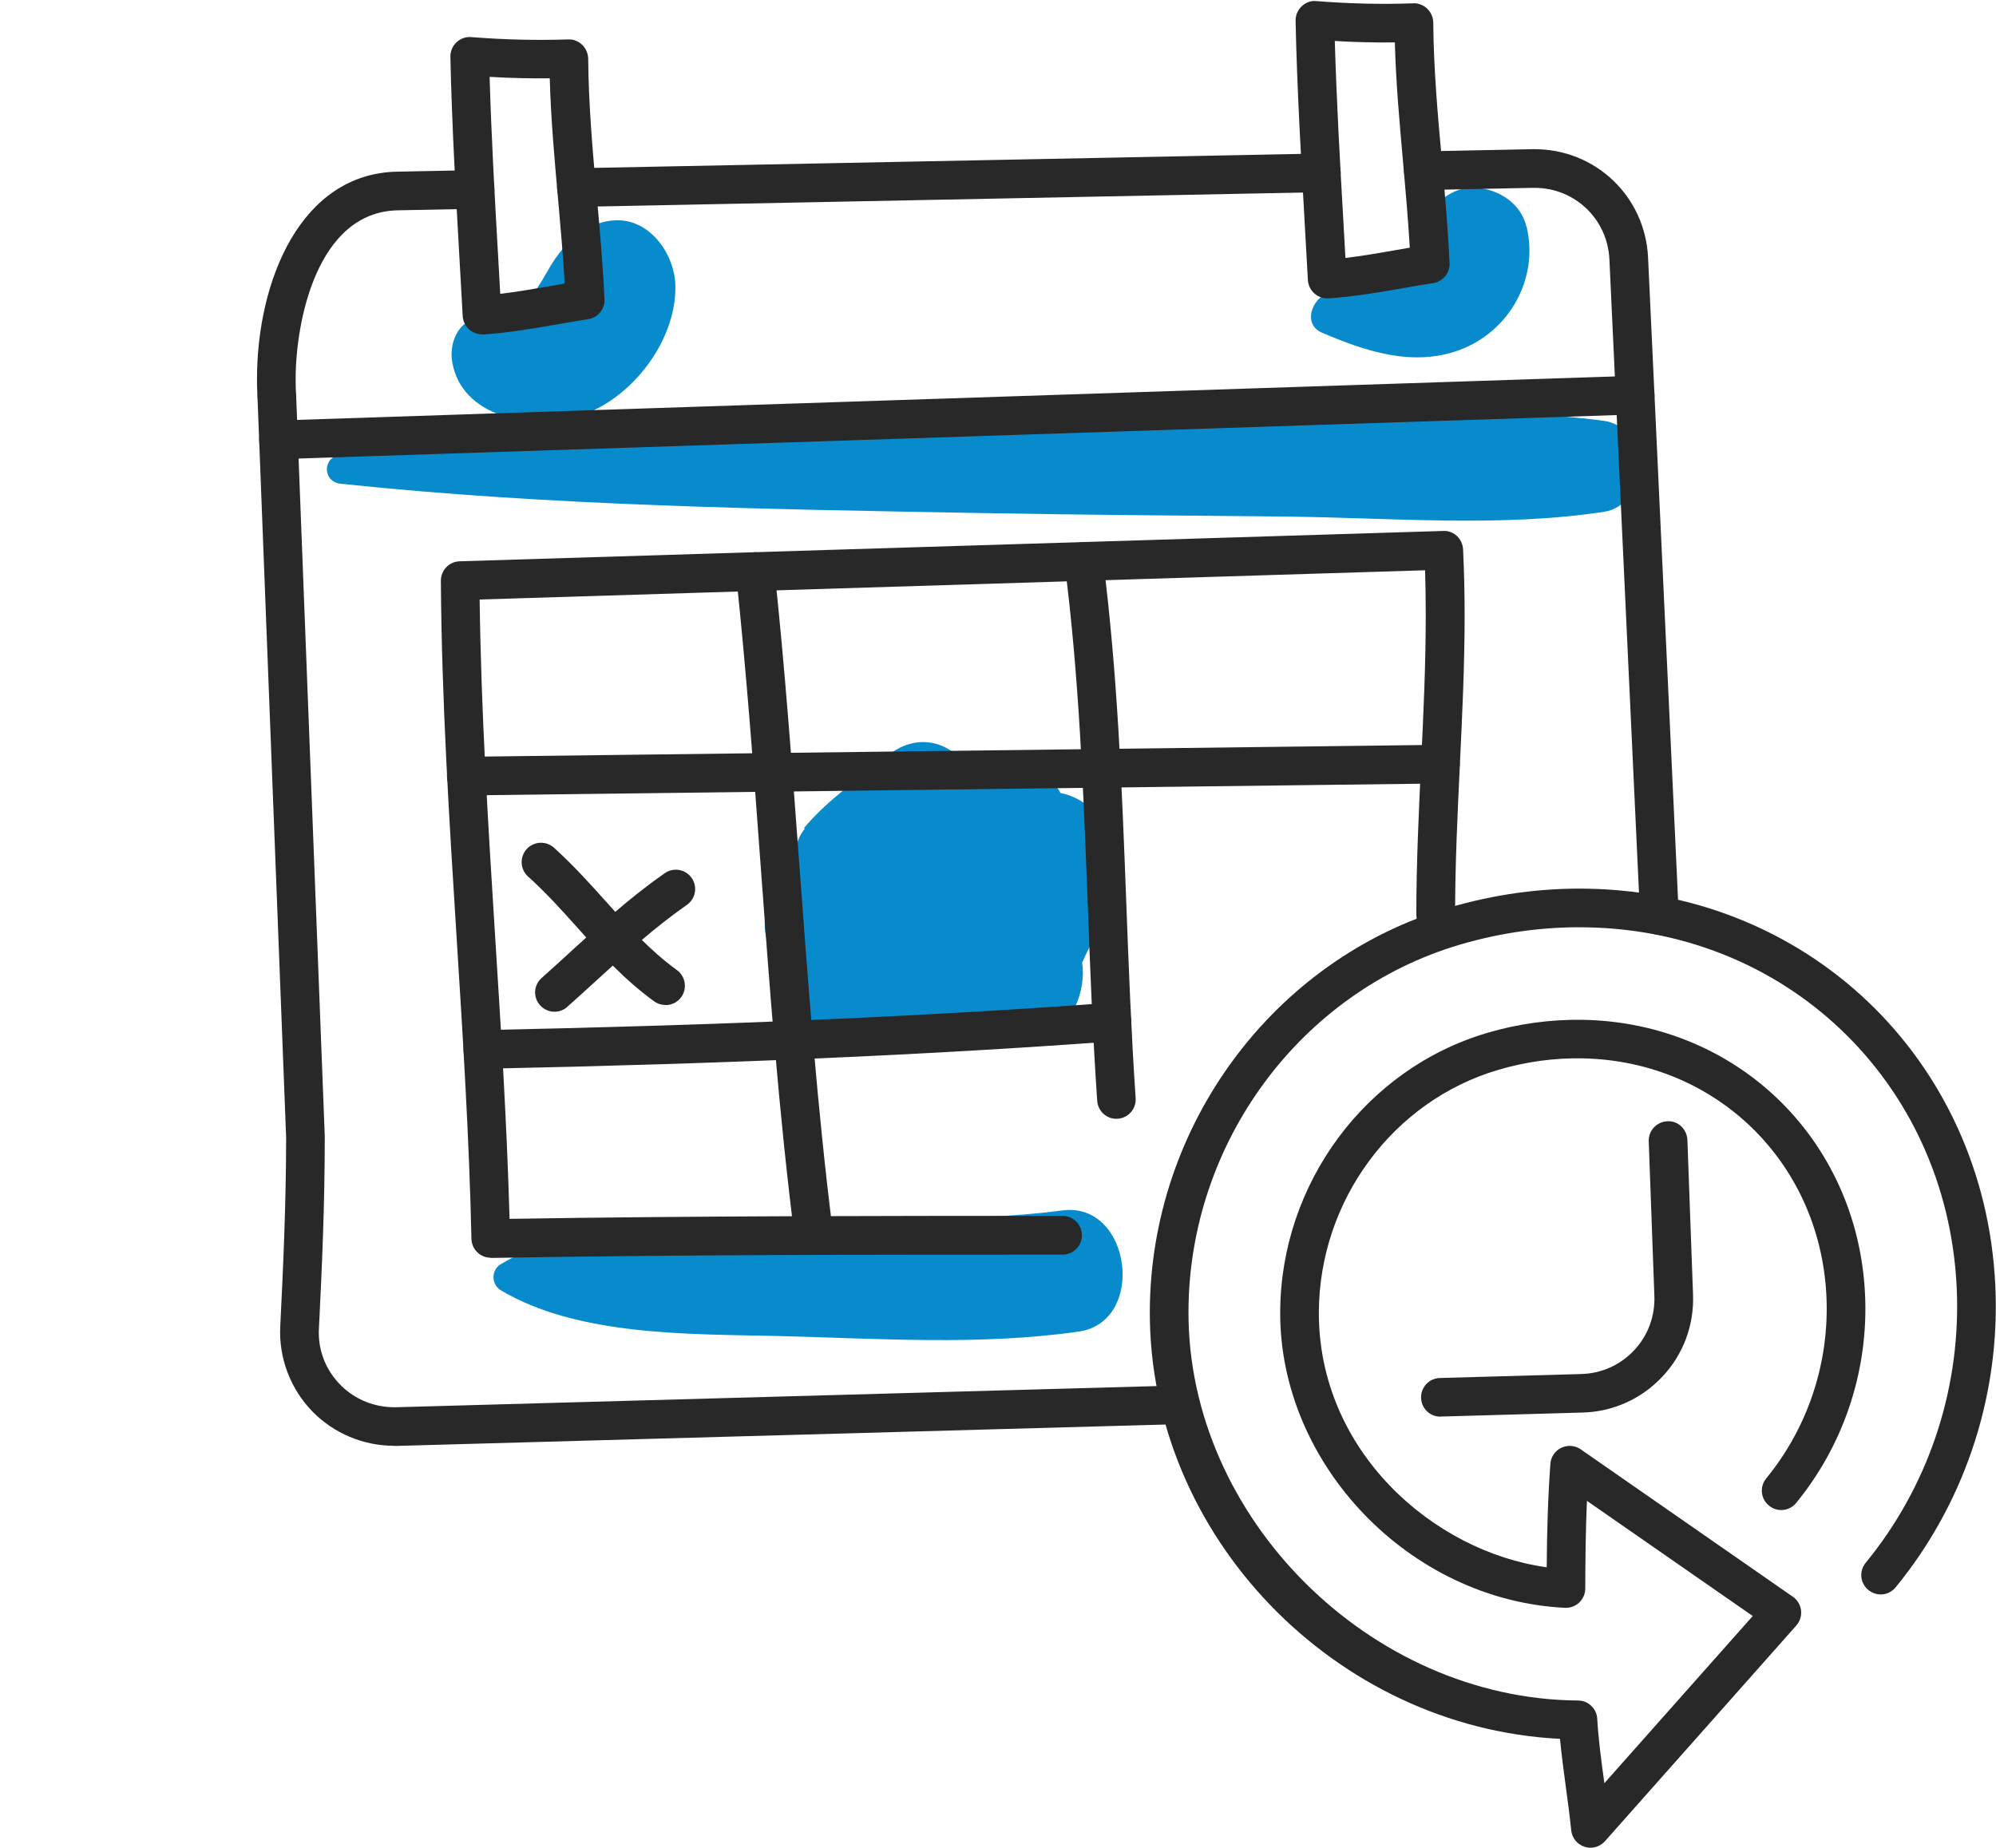 <?xml version="1.0" encoding="UTF-8"?>
<svg id="Capa_1" data-name="Capa 1" xmlns="http://www.w3.org/2000/svg" viewBox="0 0 180.19 166.83">
  <defs>
    <style>
      .cls-1 {
        fill: #088bcc;
      }

      .cls-2 {
        fill: #282828;
      }
    </style>
  </defs>
  <path class="cls-1" d="M95.89,109.29c-8.78,1.16-17.94,.51-26.79,.75-7.57,.21-17.2,.13-23.89,4.1-.88,.52-.88,1.83,0,2.36,7,4.16,17.09,3.94,25,4.13,9.02,.22,18.21,.88,27.17-.4,6.15-.88,4.75-11.77-1.48-10.94Z"/>
  <path class="cls-1" d="M55.76,19.89c-2.72,0-4.88,2.07-6.15,4.28-.83,1.44-1.64,2.87-2.64,3.49-.78,.48-2.58,.73-3.82,.99-1.86,.4-2.62,2.4-2.32,4.08,.89,4.91,6.97,6.05,11.06,4.95,4.89-1.31,9.19-6.77,9.08-11.9-.06-2.77-2.2-5.89-5.2-5.89Z"/>
  <path class="cls-1" d="M137.8,20.46c-.52-2.15-2.55-3.39-4.62-3.52-1.65-.11-3.33,.98-4.14,2.37-.83,1.42-.36,2.77-.99,3.96-1.48,2.79-4.89,2.94-7.71,3.11-1.73,.11-2.94,2.83-.99,3.66,3.9,1.67,8.18,3.11,12.38,1.57,4.52-1.65,7.22-6.47,6.08-11.16Z"/>
  <path class="cls-1" d="M144.81,38c-9.04-1.25-18.52-.31-27.63-.12-9.6,.2-19.2,.33-28.8,.55-19.2,.44-38.49,.72-57.61,2.63-1.68,.17-1.68,2.44,0,2.62,19.11,2.01,38.41,2.29,57.61,2.64,9.22,.17,18.43,.23,27.65,.32,9.48,.1,19.4,1,28.78-.43,4.04-.62,4.09-7.64,0-8.21Z"/>
  <path class="cls-1" d="M95.74,71.6c-1.46-2.64-5.1-4.07-8-2.38-.13,.08-.27,.15-.41,.23-1.17-2.28-4.33-3.48-7.09-1.3-2.61,2.06-5.53,4.07-7.67,6.62,.03,.02,.06,.03,.09,.05-.72,.87-.99,2.04-.86,3.14-.45,.55-.89,1.11-1.34,1.66-2.69,3.34-1.28,7.39,1.75,8.71-.47,4.6,4.89,8.51,9.43,6.03,1.39-.76,2.76-1.56,4.12-2.39,1.23,1.47,3.1,2.28,5.09,2.47,.18,.02,.36,.03,.54,.05,2.02,.19,4.6-1.3,5.46-3.13,.06-.14,.13-.28,.19-.41,.6-1.28,.85-2.7,.65-4.04,.66-1.54,2.22-4.21,2.71-5.26,1.9-4.07-.72-9.31-4.67-10.05Z"/>
  <g>
    <path class="cls-2" d="M35.56,130.54c-2.76,0-5.42-1.12-7.35-3.09-1.99-2.04-3.05-4.83-2.91-7.68,.27-5.4,.53-11.21,.53-17.1l-2.58-66.71c-.04-.96,.71-1.77,1.68-1.81,.99-.03,1.78,.71,1.81,1.68l2.58,66.78c0,6.04-.25,11.9-.53,17.35-.1,1.9,.58,3.69,1.92,5.06,1.34,1.37,3.14,2.07,5.04,2.04l70.77-1.97c.93-.05,1.77,.73,1.79,1.7,.03,.96-.73,1.77-1.7,1.79l-70.77,1.97c-.09,0-.19,0-.28,0Z"/>
    <path class="cls-2" d="M130.03,127.91c-.94,0-1.72-.75-1.74-1.7-.03-.96,.73-1.77,1.7-1.79l12.77-.36c1.82-.05,3.51-.81,4.76-2.14,1.25-1.33,1.89-3.06,1.83-4.89l-.51-13.98c-.04-.96,.72-1.77,1.68-1.81,.96-.07,1.77,.72,1.81,1.68l.51,13.98c.1,2.76-.88,5.39-2.77,7.4-1.89,2.01-4.45,3.17-7.21,3.24l-12.77,.36s-.03,0-.05,0Z"/>
    <path class="cls-2" d="M149.8,84.4c-.93,0-1.7-.73-1.74-1.66l-2.77-59.32c-.17-3.65-3.13-6.46-6.76-6.46-.05,0-.09,0-.14,0l-9.86,.2c-.96,.03-1.76-.75-1.78-1.71-.02-.96,.75-1.76,1.71-1.78l9.86-.2c.07,0,.14,0,.21,0,5.51,0,9.99,4.26,10.25,9.79l2.77,59.32c.05,.96-.7,1.78-1.66,1.83-.03,0-.06,0-.08,0Z"/>
    <path class="cls-2" d="M52.03,18.68c-.95,0-1.73-.76-1.74-1.71-.02-.97,.75-1.76,1.71-1.78l67.25-1.33h.04c.95,0,1.73,.76,1.74,1.71,.02,.96-.75,1.76-1.71,1.78l-67.25,1.33h-.04Z"/>
    <path class="cls-2" d="M24.98,37.38c-.92,0-1.69-.72-1.74-1.65-.03-.49-.04-.99-.04-1.5,0-8.9,3.95-18.55,12.64-18.73l7.01-.14h.04c.95,0,1.73,.76,1.74,1.71,.02,.96-.75,1.76-1.71,1.78l-7.01,.14c-7.29,.14-9.22,10.03-9.22,15.23,0,.45,.01,.89,.03,1.32,.05,.96-.69,1.78-1.65,1.83-.03,0-.06,0-.09,0Z"/>
    <path class="cls-2" d="M43.52,30.19c-.42,0-.84-.16-1.16-.44-.35-.31-.56-.75-.59-1.21-.09-1.67-.19-3.34-.28-5.02-.34-6.04-.7-12.28-.83-18.39-.01-.49,.19-.97,.55-1.31,.36-.34,.83-.51,1.34-.47,3.04,.24,5.86,.3,8.74,.21,.46-.03,.93,.16,1.27,.49,.34,.33,.53,.78,.54,1.25,.03,4.11,.4,8.31,.77,12.36,.27,3.05,.56,6.21,.7,9.36,.04,.89-.6,1.67-1.48,1.8-.91,.14-1.83,.3-2.75,.46-2.16,.38-4.39,.76-6.69,.92-.04,0-.08,0-.12,0Zm.68-23.23c.16,5.44,.47,10.98,.78,16.36,.06,1.07,.12,2.14,.18,3.21,1.53-.18,3.06-.45,4.56-.71,.42-.07,.84-.15,1.26-.22-.15-2.56-.38-5.14-.6-7.65-.32-3.56-.65-7.22-.75-10.88-1.77,.02-3.57-.02-5.42-.13Z"/>
    <path class="cls-2" d="M119.82,26.94c-.43,0-.84-.16-1.16-.44-.35-.31-.56-.75-.59-1.21-.09-1.67-.19-3.35-.28-5.02-.34-6.04-.7-12.28-.83-18.39-.01-.49,.19-.97,.55-1.31,.36-.34,.83-.53,1.33-.47,3.06,.24,5.88,.3,8.74,.2,.46-.03,.93,.16,1.27,.49,.34,.33,.53,.78,.54,1.25,.03,4.11,.4,8.31,.77,12.36,.27,3.05,.56,6.21,.7,9.36,.04,.89-.6,1.67-1.48,1.8-.91,.14-1.83,.3-2.74,.46-2.16,.38-4.39,.76-6.69,.92-.04,0-.08,0-.12,0Zm.68-23.23c.16,5.44,.47,10.98,.78,16.36,.06,1.07,.12,2.15,.18,3.22,1.53-.18,3.07-.45,4.56-.71,.42-.07,.84-.15,1.25-.22-.15-2.56-.38-5.14-.6-7.65-.32-3.56-.65-7.21-.75-10.88-1.79,.02-3.57-.02-5.42-.13Z"/>
    <path class="cls-2" d="M25.14,41.46c-.94,0-1.71-.74-1.74-1.69-.03-.96,.72-1.77,1.69-1.8l122.47-4.04c1-.07,1.77,.72,1.8,1.69,.03,.96-.72,1.77-1.69,1.8l-122.47,4.04s-.04,0-.06,0Z"/>
    <path class="cls-2" d="M143.58,166.83c-.18,0-.36-.03-.54-.09-.66-.21-1.13-.8-1.2-1.49-.13-1.3-.3-2.59-.48-3.88-.19-1.43-.39-2.89-.53-4.37-20.31-1.01-37.1-18.34-37.03-38.6,.06-16.79,11.17-31.78,27.02-36.45,4.11-1.21,8.33-1.79,12.54-1.71,20.47,.39,36.29,16.18,36.8,36.73,.24,9.59-2.97,18.95-9.03,26.35-.61,.75-1.71,.86-2.46,.24-.75-.61-.86-1.71-.24-2.46,5.53-6.75,8.46-15.29,8.24-24.05-.47-18.65-14.81-32.97-33.38-33.32-3.84-.08-7.72,.45-11.49,1.56-14.38,4.24-24.46,17.85-24.51,33.11-.07,18.59,16.37,35.01,35.17,35.14,.92,0,1.68,.73,1.73,1.64,.11,1.89,.36,3.75,.63,5.71,0,.04,.01,.08,.01,.12l13.4-15.1-14.97-10.4c-.12,2.71-.14,5.38-.15,7.92,0,.48-.2,.93-.54,1.26-.35,.33-.81,.5-1.29,.48-13.99-.68-25.76-12.91-25.71-26.7,.04-11.61,7.73-21.98,18.69-25.21,2.84-.84,5.76-1.23,8.66-1.18,14.16,.27,25.11,11.19,25.47,25.41,.16,6.63-2.05,13.09-6.24,18.21-.61,.75-1.71,.86-2.46,.24-.75-.61-.86-1.71-.24-2.46,3.66-4.47,5.59-10.12,5.45-15.91-.31-12.32-9.78-21.78-22.04-22.01-2.53-.05-5.11,.3-7.61,1.04-9.5,2.8-16.15,11.79-16.19,21.88-.04,12.49,10.28,21.61,20.57,23.03,.02-3.01,.1-6.17,.33-9.34,.05-.63,.42-1.18,.99-1.45,.56-.27,1.23-.22,1.75,.14l19.15,13.31c.41,.28,.68,.73,.74,1.23,.06,.5-.1,.99-.43,1.37l-17.27,19.47c-.34,.38-.82,.59-1.31,.59Z"/>
    <path class="cls-2" d="M44.3,113.56c-.95,0-1.72-.76-1.74-1.71-.2-9.1-.78-18.31-1.34-27.22-.66-10.51-1.35-21.39-1.42-32.19,0-.95,.74-1.73,1.69-1.76l88.79-2.74c.95-.06,1.75,.71,1.8,1.66,.09,1.89,.14,3.85,.14,5.99,0,4.52-.22,9.06-.43,13.46-.21,4.41-.43,8.98-.43,13.53,0,.96-.78,1.75-1.75,1.75s-1.75-.78-1.75-1.75c0-4.63,.22-9.24,.43-13.69,.21-4.36,.42-8.86,.42-13.3,0-1.44-.02-2.8-.06-4.1l-85.35,2.64c.13,10.15,.77,20.38,1.39,30.29,.53,8.38,1.07,17.03,1.31,25.63,16.66-.27,33.56-.27,49.92-.27,.96,0,1.75,.78,1.75,1.75s-.78,1.75-1.75,1.75c-16.91,0-34.4,0-51.59,.3h-.03Z"/>
    <path class="cls-2" d="M73.47,113.29c-.87,0-1.62-.64-1.73-1.53-1.43-11.23-2.27-22.66-3.08-33.72-.63-8.62-1.29-17.53-2.22-26.25-.1-.96,.59-1.82,1.55-1.92,.98-.11,1.82,.59,1.92,1.55,.94,8.78,1.59,17.72,2.23,26.37,.81,11.01,1.65,22.4,3.06,33.53,.12,.96-.55,1.83-1.51,1.95-.08,0-.15,.01-.22,.01Z"/>
    <path class="cls-2" d="M100.79,101.02c-.91,0-1.68-.71-1.74-1.63-.41-5.98-.64-12.03-.86-17.89-.38-10.03-.77-20.41-2.08-30.59-.12-.96,.55-1.83,1.51-1.95,.95-.11,1.83,.55,1.95,1.51,1.32,10.33,1.72,20.79,2.1,30.9,.22,5.83,.45,11.86,.85,17.78,.07,.96-.66,1.8-1.62,1.86-.04,0-.08,0-.12,0Z"/>
    <path class="cls-2" d="M42.1,71.82c-.95,0-1.73-.77-1.75-1.72-.01-.96,.76-1.76,1.72-1.77l87.94-1.08h.02c.95,0,1.73,.77,1.75,1.72,.01,.96-.76,1.76-1.72,1.77l-87.94,1.08h-.02Z"/>
    <path class="cls-2" d="M43.58,96.5c-.95,0-1.72-.76-1.74-1.71-.02-.97,.75-1.76,1.71-1.78,21.93-.45,39.95-1.24,56.71-2.47,.95-.07,1.8,.65,1.87,1.61,.07,.96-.65,1.8-1.61,1.87-16.83,1.24-34.91,2.03-56.9,2.48h-.04Z"/>
    <path class="cls-2" d="M50.06,91.35c-.48,0-.96-.2-1.31-.59-.64-.72-.58-1.82,.15-2.46,.89-.79,1.75-1.58,2.6-2.36,2.63-2.4,5.35-4.89,8.51-7.1,.79-.55,1.88-.36,2.43,.43,.55,.79,.36,1.88-.43,2.43-2.97,2.08-5.49,4.38-8.16,6.82-.87,.79-1.74,1.59-2.64,2.39-.33,.3-.75,.44-1.16,.44Z"/>
    <path class="cls-2" d="M60.08,90.74c-.36,0-.72-.11-1.03-.33-2.76-2.01-4.88-4.37-6.93-6.66-1.39-1.55-2.84-3.16-4.45-4.61-.72-.65-.77-1.75-.13-2.47,.65-.72,1.75-.77,2.47-.13,1.75,1.58,3.26,3.26,4.71,4.88,2.02,2.25,3.93,4.38,6.39,6.17,.78,.57,.95,1.66,.39,2.44-.34,.47-.87,.72-1.41,.72Z"/>
  </g>
</svg>